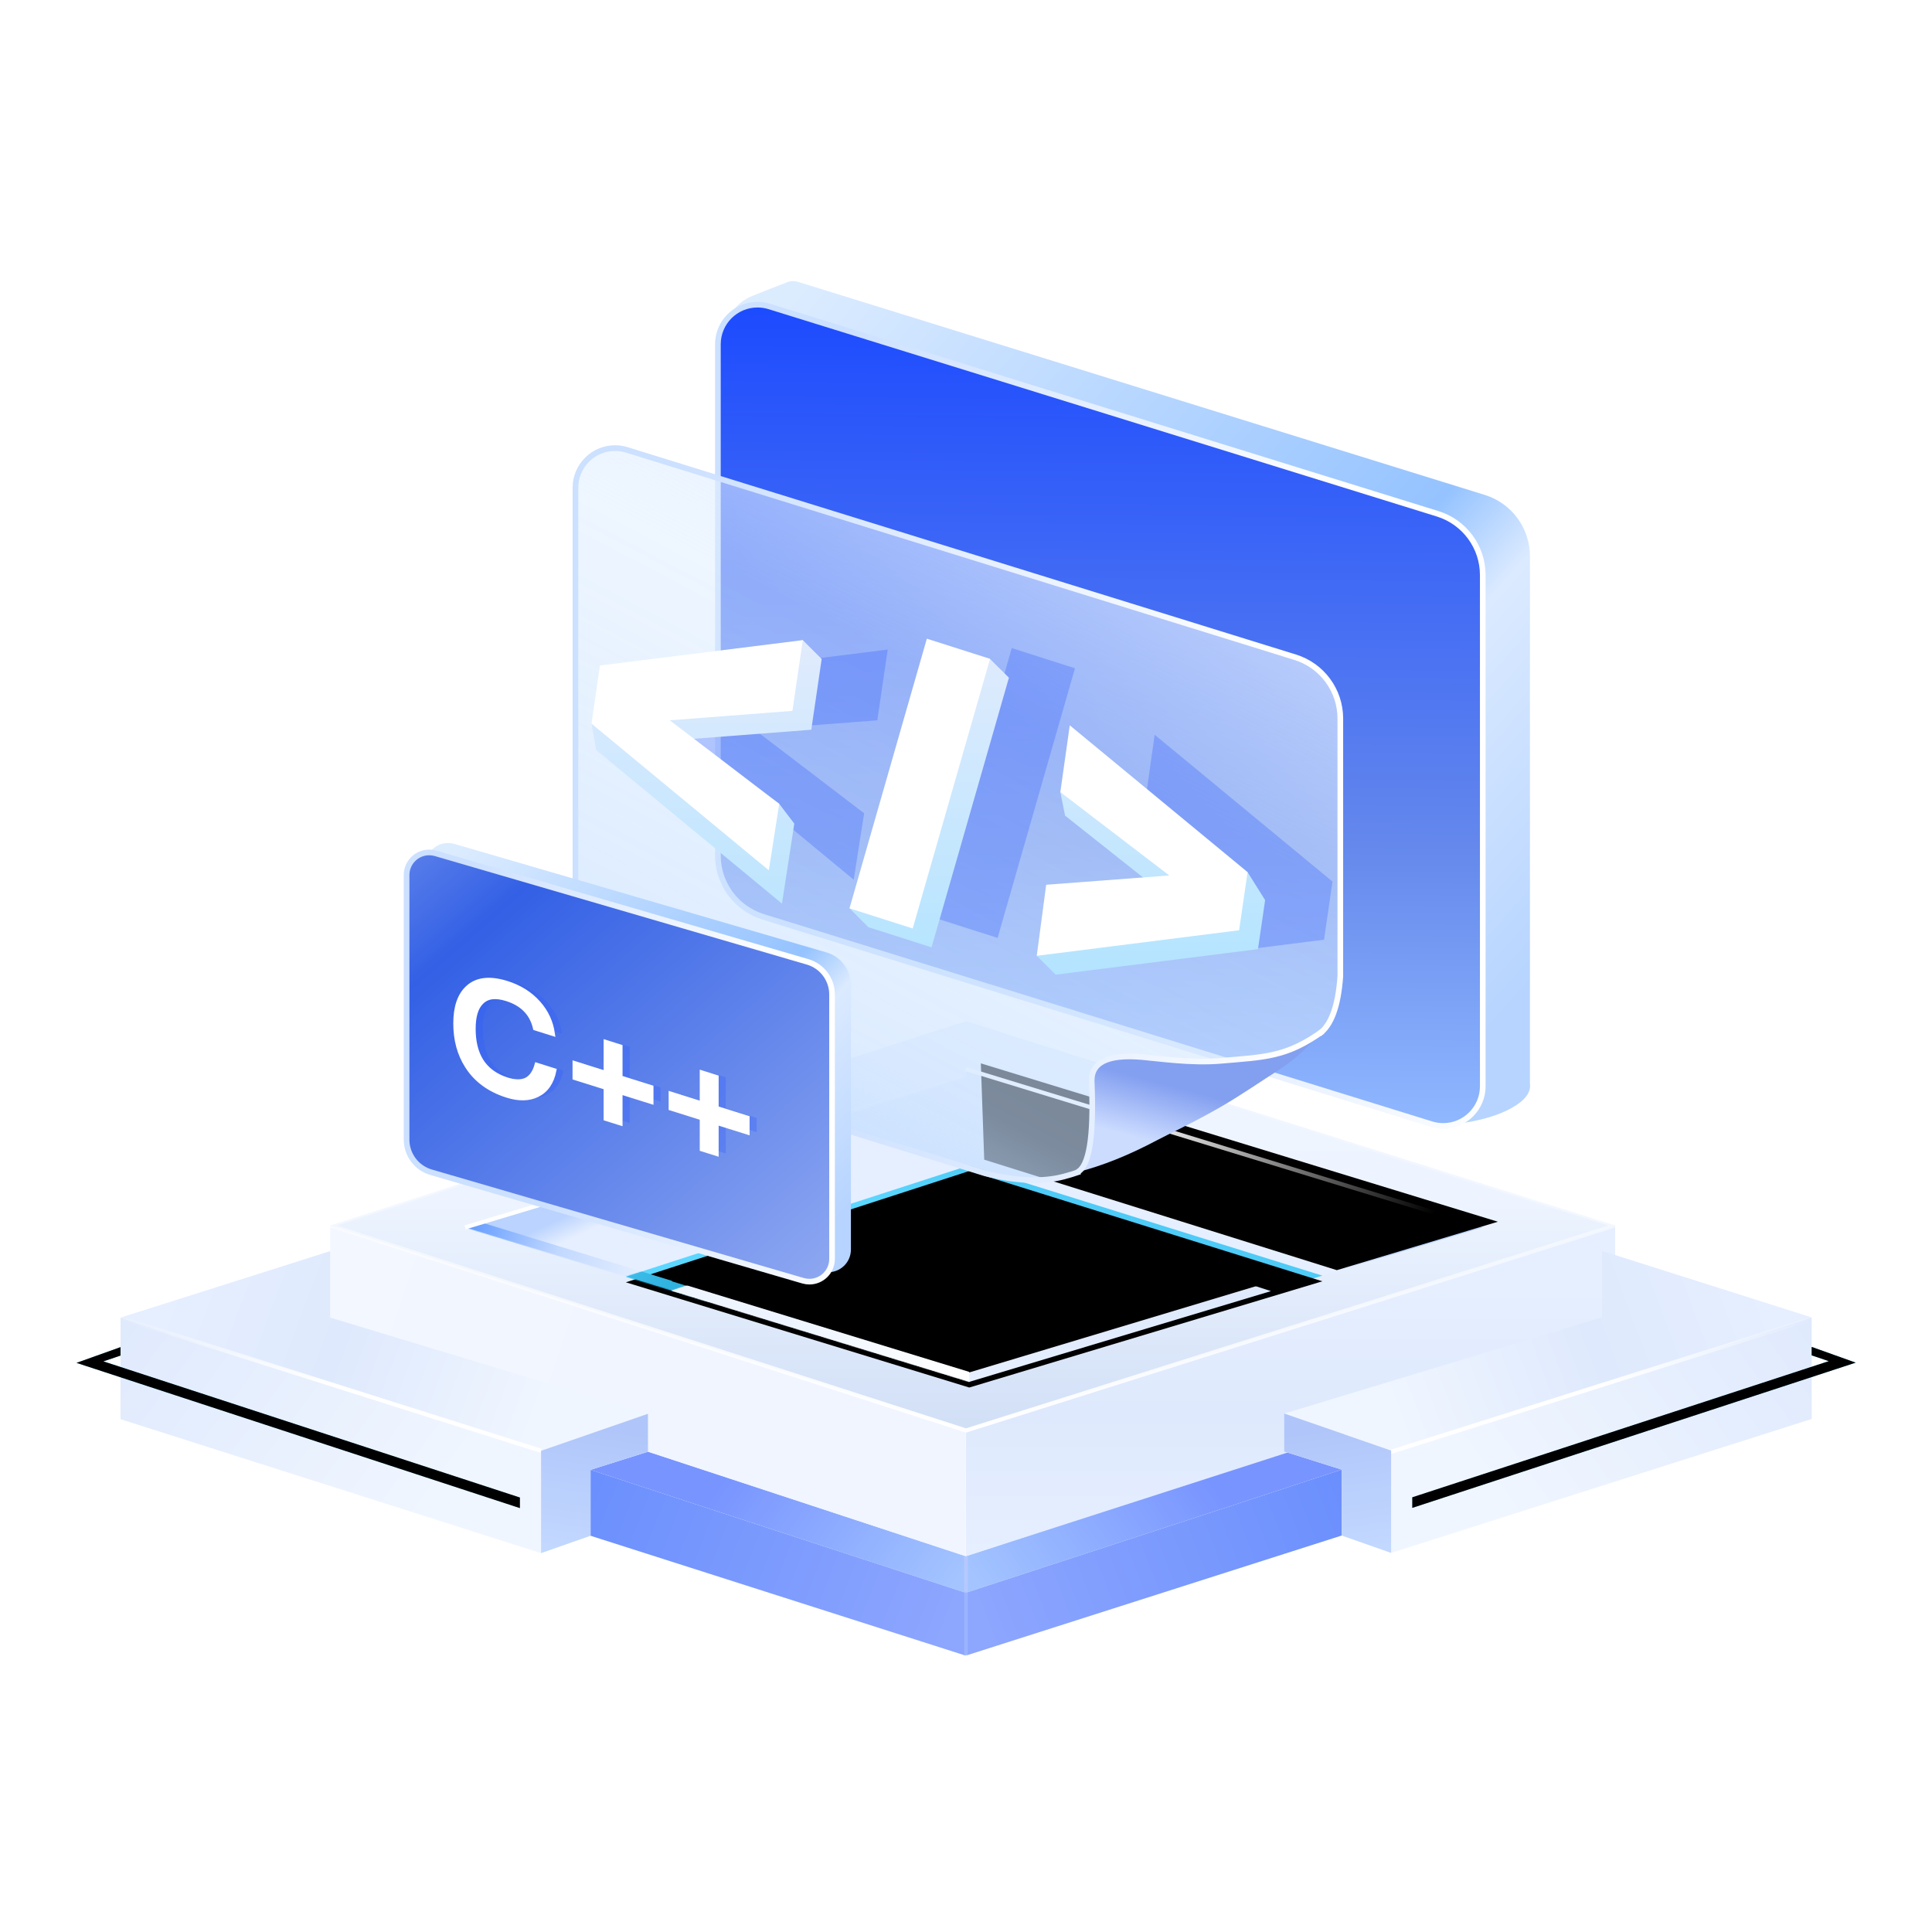 <?xml version="1.0" encoding="UTF-8"?>
<svg width="2048px" height="2048px" viewBox="0 0 2048 2048" version="1.1" xmlns="http://www.w3.org/2000/svg" xmlns:xlink="http://www.w3.org/1999/xlink">
    <title>开发</title>
    <defs>
        <linearGradient x1="106.702%" y1="57.067%" x2="30.611%" y2="36.73%" id="linearGradient-1">
            <stop stop-color="#A3C4FF" offset="0%"></stop>
            <stop stop-color="#7894FF" offset="100%"></stop>
        </linearGradient>
        <linearGradient x1="-10.659%" y1="37.738%" x2="100%" y2="58.968%" id="linearGradient-2">
            <stop stop-color="#698EFD" offset="0%"></stop>
            <stop stop-color="#8DA6FE" offset="100%"></stop>
        </linearGradient>
        <linearGradient x1="-98.445%" y1="-16.254%" x2="83.311%" y2="58.431%" id="linearGradient-3">
            <stop stop-color="#E6EFFF" offset="0%"></stop>
            <stop stop-color="#DEE9FD" offset="45.921%"></stop>
            <stop stop-color="#F0F6FF" offset="100%"></stop>
        </linearGradient>
        <filter x="0.0%" y="0.0%" width="100.0%" height="100.0%" filterUnits="objectBoundingBox" id="filter-4">
            <feGaussianBlur stdDeviation="0" in="SourceGraphic"></feGaussianBlur>
        </filter>
        <linearGradient x1="7.349%" y1="44.376%" x2="100%" y2="53.26%" id="linearGradient-5">
            <stop stop-color="#4ECBF6" offset="0%"></stop>
            <stop stop-color="#88E2FF" offset="100%"></stop>
        </linearGradient>
        <polygon id="path-6" points="46.643 31.787 -1.66986491e-12 48.462 470.025 202.427 470.025 191.201 28.49 46.88 46.643 40.741"></polygon>
        <filter x="-0.7%" y="-2.1%" width="101.5%" height="104.1%" filterUnits="objectBoundingBox" id="filter-7">
            <feGaussianBlur stdDeviation="1.5" in="SourceAlpha" result="shadowBlurInner1"></feGaussianBlur>
            <feOffset dx="0" dy="4" in="shadowBlurInner1" result="shadowOffsetInner1"></feOffset>
            <feComposite in="shadowOffsetInner1" in2="SourceAlpha" operator="arithmetic" k2="-1" k3="1" result="shadowInnerInner1"></feComposite>
            <feColorMatrix values="0 0 0 0 1   0 0 0 0 1   0 0 0 0 1  0 0 0 0.5 0" type="matrix" in="shadowInnerInner1" result="shadowMatrixInner1"></feColorMatrix>
            <feGaussianBlur stdDeviation="1.5" in="SourceAlpha" result="shadowBlurInner2"></feGaussianBlur>
            <feOffset dx="0" dy="-4" in="shadowBlurInner2" result="shadowOffsetInner2"></feOffset>
            <feComposite in="shadowOffsetInner2" in2="SourceAlpha" operator="arithmetic" k2="-1" k3="1" result="shadowInnerInner2"></feComposite>
            <feColorMatrix values="0 0 0 0 0.222   0 0 0 0 0.773   0 0 0 0 0.953  0 0 0 1 0" type="matrix" in="shadowInnerInner2" result="shadowMatrixInner2"></feColorMatrix>
            <feMerge>
                <feMergeNode in="shadowMatrixInner1"></feMergeNode>
                <feMergeNode in="shadowMatrixInner2"></feMergeNode>
            </feMerge>
        </filter>
        <filter x="0.0%" y="0.0%" width="100.0%" height="100.0%" filterUnits="objectBoundingBox" id="filter-8">
            <feGaussianBlur stdDeviation="0" in="SourceGraphic"></feGaussianBlur>
        </filter>
        <polygon id="path-9" points="46.643 31.787 -1.66986491e-12 48.462 470.025 202.427 470.025 191.201 28.49 46.88 46.643 40.741"></polygon>
        <filter x="-0.7%" y="-2.1%" width="101.5%" height="104.1%" filterUnits="objectBoundingBox" id="filter-10">
            <feGaussianBlur stdDeviation="1.5" in="SourceAlpha" result="shadowBlurInner1"></feGaussianBlur>
            <feOffset dx="0" dy="4" in="shadowBlurInner1" result="shadowOffsetInner1"></feOffset>
            <feComposite in="shadowOffsetInner1" in2="SourceAlpha" operator="arithmetic" k2="-1" k3="1" result="shadowInnerInner1"></feComposite>
            <feColorMatrix values="0 0 0 0 1   0 0 0 0 1   0 0 0 0 1  0 0 0 0.5 0" type="matrix" in="shadowInnerInner1" result="shadowMatrixInner1"></feColorMatrix>
            <feGaussianBlur stdDeviation="1.5" in="SourceAlpha" result="shadowBlurInner2"></feGaussianBlur>
            <feOffset dx="0" dy="-4" in="shadowBlurInner2" result="shadowOffsetInner2"></feOffset>
            <feComposite in="shadowOffsetInner2" in2="SourceAlpha" operator="arithmetic" k2="-1" k3="1" result="shadowInnerInner2"></feComposite>
            <feColorMatrix values="0 0 0 0 0.222   0 0 0 0 0.773   0 0 0 0 0.953  0 0 0 1 0" type="matrix" in="shadowInnerInner2" result="shadowMatrixInner2"></feColorMatrix>
            <feMerge>
                <feMergeNode in="shadowMatrixInner1"></feMergeNode>
                <feMergeNode in="shadowMatrixInner2"></feMergeNode>
            </feMerge>
        </filter>
        <linearGradient x1="50%" y1="18.947%" x2="50%" y2="100%" id="linearGradient-11">
            <stop stop-color="#E6EFFF" offset="0%"></stop>
            <stop stop-color="#DEE9FD" offset="45.921%"></stop>
            <stop stop-color="#E6EFFF" offset="100%"></stop>
        </linearGradient>
        <filter x="0.0%" y="0.0%" width="100.0%" height="100.0%" filterUnits="objectBoundingBox" id="filter-12">
            <feGaussianBlur stdDeviation="0" in="SourceGraphic"></feGaussianBlur>
        </filter>
        <linearGradient x1="5.316%" y1="42.835%" x2="83.311%" y2="53.852%" id="linearGradient-13">
            <stop stop-color="#E6EFFF" offset="0%"></stop>
            <stop stop-color="#DEE9FD" offset="45.921%"></stop>
            <stop stop-color="#F0F6FF" offset="100%"></stop>
        </linearGradient>
        <filter x="0.0%" y="0.0%" width="100.0%" height="100.0%" filterUnits="objectBoundingBox" id="filter-14">
            <feGaussianBlur stdDeviation="0" in="SourceGraphic"></feGaussianBlur>
        </filter>
        <linearGradient x1="-10.304%" y1="39.829%" x2="50%" y2="55.013%" id="linearGradient-15">
            <stop stop-color="#FFFFFF" stop-opacity="0" offset="0%"></stop>
            <stop stop-color="#FFFFFF" offset="100%"></stop>
        </linearGradient>
        <filter x="-0.8%" y="-3.6%" width="101.6%" height="107.2%" filterUnits="objectBoundingBox" id="filter-16">
            <feGaussianBlur stdDeviation="1" in="SourceGraphic"></feGaussianBlur>
        </filter>
        <linearGradient x1="59.726%" y1="10.816%" x2="50%" y2="100%" id="linearGradient-17">
            <stop stop-color="#B0C6FA" offset="0%"></stop>
            <stop stop-color="#C2D8FF" offset="100%"></stop>
        </linearGradient>
        <filter x="0.0%" y="0.0%" width="100.0%" height="100.0%" filterUnits="objectBoundingBox" id="filter-18">
            <feGaussianBlur stdDeviation="0" in="SourceGraphic"></feGaussianBlur>
        </filter>
        <linearGradient x1="0%" y1="40.812%" x2="100%" y2="58.353%" id="linearGradient-19">
            <stop stop-color="#F3F7FF" offset="0%"></stop>
            <stop stop-color="#F0F5FF" offset="45.921%"></stop>
            <stop stop-color="#F0F5FF" offset="100%"></stop>
        </linearGradient>
        <filter x="0.0%" y="0.0%" width="100.0%" height="100.0%" filterUnits="objectBoundingBox" id="filter-20">
            <feGaussianBlur stdDeviation="0" in="SourceGraphic"></feGaussianBlur>
        </filter>
        <filter x="0.0%" y="0.0%" width="100.0%" height="100.0%" filterUnits="objectBoundingBox" id="filter-21">
            <feGaussianBlur stdDeviation="0" in="SourceGraphic"></feGaussianBlur>
        </filter>
        <filter x="-0.8%" y="-3.6%" width="101.6%" height="107.2%" filterUnits="objectBoundingBox" id="filter-22">
            <feGaussianBlur stdDeviation="1" in="SourceGraphic"></feGaussianBlur>
        </filter>
        <filter x="0.0%" y="0.0%" width="100.0%" height="100.0%" filterUnits="objectBoundingBox" id="filter-23">
            <feGaussianBlur stdDeviation="0" in="SourceGraphic"></feGaussianBlur>
        </filter>
        <linearGradient x1="50%" y1="18.947%" x2="50%" y2="100%" id="linearGradient-24">
            <stop stop-color="#EFF5FF" offset="0%"></stop>
            <stop stop-color="#EDF4FF" offset="31.724%"></stop>
            <stop stop-color="#D1DFF6" offset="100%"></stop>
        </linearGradient>
        <filter x="0.0%" y="0.0%" width="100.0%" height="100.0%" filterUnits="objectBoundingBox" id="filter-25">
            <feGaussianBlur stdDeviation="0" in="SourceGraphic"></feGaussianBlur>
        </filter>
        <linearGradient x1="50%" y1="14.547%" x2="50%" y2="100%" id="linearGradient-26">
            <stop stop-color="#FFFFFF" stop-opacity="0" offset="0%"></stop>
            <stop stop-color="#FFFFFF" offset="100%"></stop>
        </linearGradient>
        <filter x="-0.7%" y="-1.2%" width="101.5%" height="102.4%" filterUnits="objectBoundingBox" id="filter-27">
            <feGaussianBlur stdDeviation="1" in="SourceGraphic"></feGaussianBlur>
        </filter>
        <linearGradient x1="50.003%" y1="104.967%" x2="50%" y2="0%" id="linearGradient-28">
            <stop stop-color="#FFFFFF" stop-opacity="0" offset="0%"></stop>
            <stop stop-color="#FFFFFF" offset="100%"></stop>
        </linearGradient>
        <filter x="-468.0%" y="-2.3%" width="1036.0%" height="104.5%" filterUnits="objectBoundingBox" id="filter-29">
            <feGaussianBlur stdDeviation="1" in="SourceGraphic"></feGaussianBlur>
        </filter>
        <filter x="-450.0%" y="-7.0%" width="1000.0%" height="113.7%" filterUnits="objectBoundingBox" id="filter-30">
            <feGaussianBlur stdDeviation="1" in="SourceGraphic"></feGaussianBlur>
        </filter>
        <filter x="-450.0%" y="-3.5%" width="1000.0%" height="107.5%" filterUnits="objectBoundingBox" id="filter-31">
            <feGaussianBlur stdDeviation="1" in="SourceGraphic"></feGaussianBlur>
        </filter>
        <linearGradient x1="50%" y1="18.947%" x2="50%" y2="100%" id="linearGradient-32">
            <stop stop-color="#F0F5FF" offset="0%"></stop>
            <stop stop-color="#DEE9FD" offset="45.921%"></stop>
            <stop stop-color="#E6EFFF" offset="100%"></stop>
        </linearGradient>
        <filter x="0.0%" y="0.0%" width="100.0%" height="100.0%" filterUnits="objectBoundingBox" id="filter-33">
            <feGaussianBlur stdDeviation="0" in="SourceGraphic"></feGaussianBlur>
        </filter>
        <linearGradient x1="51.903%" y1="48.079%" x2="40.972%" y2="56.347%" id="linearGradient-34">
            <stop stop-color="#BAD3FF" offset="0%"></stop>
            <stop stop-color="#E6EFFF" offset="100%"></stop>
        </linearGradient>
        <polygon id="path-35" points="942.636 50.671 1490.697 218.521 1320 269.874 946.209 152.763"></polygon>
        <filter x="0.0%" y="0.0%" width="100.0%" height="100.0%" filterUnits="objectBoundingBox" id="filter-36">
            <feGaussianBlur stdDeviation="0" in="SourceGraphic"></feGaussianBlur>
        </filter>
        <filter x="-1.7%" y="-4.3%" width="103.5%" height="108.7%" filterUnits="objectBoundingBox" id="filter-37">
            <feGaussianBlur stdDeviation="1.5" in="SourceAlpha" result="shadowBlurInner1"></feGaussianBlur>
            <feOffset dx="16" dy="-6" in="shadowBlurInner1" result="shadowOffsetInner1"></feOffset>
            <feComposite in="shadowOffsetInner1" in2="SourceAlpha" operator="arithmetic" k2="-1" k3="1" result="shadowInnerInner1"></feComposite>
            <feColorMatrix values="0 0 0 0 0.942   0 0 0 0 0.968   0 0 0 0 1  0 0 0 0.323 0" type="matrix" in="shadowInnerInner1"></feColorMatrix>
        </filter>
        <linearGradient x1="94.635%" y1="55.209%" x2="31.037%" y2="48.251%" id="linearGradient-38">
            <stop stop-color="#FFFFFF" stop-opacity="0" offset="0%"></stop>
            <stop stop-color="#FFFFFF" offset="100%"></stop>
        </linearGradient>
        <filter x="-0.7%" y="-3.0%" width="101.3%" height="106.1%" filterUnits="objectBoundingBox" id="filter-39">
            <feGaussianBlur stdDeviation="1" in="SourceGraphic"></feGaussianBlur>
        </filter>
        <linearGradient x1="37.992%" y1="48.565%" x2="44.305%" y2="53.948%" id="linearGradient-40">
            <stop stop-color="#BAD3FF" offset="0%"></stop>
            <stop stop-color="#E6EFFF" offset="100%"></stop>
        </linearGradient>
        <polygon id="path-41" points="0.235 160.758 534.73 -2.30582777e-12 535.913 95 170.675 212.978"></polygon>
        <linearGradient x1="9.177%" y1="44.478%" x2="101.948%" y2="54.651%" id="linearGradient-43">
            <stop stop-color="#4689FF" offset="0%"></stop>
            <stop stop-color="#C1D8FF" offset="44.188%"></stop>
            <stop stop-color="#FFFFFF" offset="100%"></stop>
        </linearGradient>
        <filter x="-0.9%" y="-2.8%" width="101.8%" height="105.6%" filterUnits="objectBoundingBox" id="filter-44">
            <feGaussianBlur stdDeviation="1" in="SourceGraphic"></feGaussianBlur>
        </filter>
        <linearGradient x1="94.635%" y1="55.023%" x2="31.037%" y2="48.313%" id="linearGradient-45">
            <stop stop-color="#FFFFFF" stop-opacity="0" offset="0%"></stop>
            <stop stop-color="#FFFFFF" offset="100%"></stop>
        </linearGradient>
        <filter x="-0.7%" y="-3.2%" width="101.4%" height="106.3%" filterUnits="objectBoundingBox" id="filter-46">
            <feGaussianBlur stdDeviation="1" in="SourceGraphic"></feGaussianBlur>
        </filter>
        <linearGradient x1="71.553%" y1="45.372%" x2="50%" y2="54.832%" id="linearGradient-47">
            <stop stop-color="#4ECBF6" offset="0%"></stop>
            <stop stop-color="#5CD7FF" offset="100%"></stop>
        </linearGradient>
        <polygon id="path-48" points="364.73 -8.1023017e-14 739.005 116.917 364.73 229.516 0.699 117.985"></polygon>
        <filter x="-0.6%" y="-2.0%" width="101.2%" height="103.9%" filterUnits="objectBoundingBox" id="filter-50">
            <feGaussianBlur stdDeviation="1.5" in="SourceAlpha" result="shadowBlurInner1"></feGaussianBlur>
            <feOffset dx="0" dy="6" in="shadowBlurInner1" result="shadowOffsetInner1"></feOffset>
            <feComposite in="shadowOffsetInner1" in2="SourceAlpha" operator="arithmetic" k2="-1" k3="1" result="shadowInnerInner1"></feComposite>
            <feColorMatrix values="0 0 0 0 0.118   0 0 0 0 0.642   0 0 0 0 0.83  0 0 0 0.875 0" type="matrix" in="shadowInnerInner1"></feColorMatrix>
        </filter>
        <linearGradient x1="9.177%" y1="44.478%" x2="101.948%" y2="54.651%" id="linearGradient-51">
            <stop stop-color="#4689FF" offset="0%"></stop>
            <stop stop-color="#4FCCF7" offset="44.188%"></stop>
            <stop stop-color="#27ABD9" offset="100%"></stop>
        </linearGradient>
        <filter x="-0.9%" y="-2.8%" width="101.8%" height="105.6%" filterUnits="objectBoundingBox" id="filter-52">
            <feGaussianBlur stdDeviation="1" in="SourceGraphic"></feGaussianBlur>
        </filter>
        <linearGradient x1="50%" y1="18.947%" x2="50%" y2="100%" id="linearGradient-53">
            <stop stop-color="#E6EFFF" offset="0%"></stop>
            <stop stop-color="#DEE9FD" offset="45.921%"></stop>
            <stop stop-color="#E6EFFF" offset="100%"></stop>
        </linearGradient>
        <polygon id="path-54" points="315.751 -8.62949707e-13 635.527 103.313 315.751 199.516 8.05383907e-13 102.777"></polygon>
        <filter x="-1.1%" y="-3.5%" width="102.2%" height="107.0%" filterUnits="objectBoundingBox" id="filter-56">
            <feGaussianBlur stdDeviation="2" in="SourceAlpha" result="shadowBlurInner1"></feGaussianBlur>
            <feOffset dx="0" dy="-10" in="shadowBlurInner1" result="shadowOffsetInner1"></feOffset>
            <feComposite in="shadowOffsetInner1" in2="SourceAlpha" operator="arithmetic" k2="-1" k3="1" result="shadowInnerInner1"></feComposite>
            <feColorMatrix values="0 0 0 0 0.74   0 0 0 0 0.832   0 0 0 0 1  0 0 0 1 0" type="matrix" in="shadowInnerInner1"></feColorMatrix>
        </filter>
        <linearGradient x1="9.177%" y1="44.478%" x2="101.948%" y2="54.651%" id="linearGradient-57">
            <stop stop-color="#EFF5FF" offset="0%"></stop>
            <stop stop-color="#EDF4FF" offset="31.724%"></stop>
            <stop stop-color="#FFFFFF" offset="100%"></stop>
        </linearGradient>
        <filter x="-0.9%" y="-2.8%" width="101.8%" height="105.6%" filterUnits="objectBoundingBox" id="filter-58">
            <feGaussianBlur stdDeviation="1" in="SourceGraphic"></feGaussianBlur>
        </filter>
        <linearGradient x1="4.994%" y1="4.818%" x2="95.006%" y2="88.842%" id="linearGradient-59">
            <stop stop-color="#DCECFF" offset="0%"></stop>
            <stop stop-color="#95C3FF" offset="61.38%"></stop>
            <stop stop-color="#DBEAFF" offset="71.477%"></stop>
            <stop stop-color="#B6D4FF" offset="100%"></stop>
        </linearGradient>
        <linearGradient x1="54.242%" y1="-2.719%" x2="53.322%" y2="100%" id="linearGradient-60">
            <stop stop-color="#1948FF" offset="0%"></stop>
            <stop stop-color="#6488EC" offset="66.486%"></stop>
            <stop stop-color="#90B8FF" offset="100%"></stop>
        </linearGradient>
        <linearGradient x1="26.534%" y1="46.121%" x2="85.816%" y2="31.988%" id="linearGradient-61">
            <stop stop-color="#CCE0FF" offset="0%"></stop>
            <stop stop-color="#FFFFFF" offset="100%"></stop>
        </linearGradient>
        <linearGradient x1="63.984%" y1="6.75%" x2="19.694%" y2="87.057%" id="linearGradient-62">
            <stop stop-color="#E3F0FF" stop-opacity="0.744" offset="0%"></stop>
            <stop stop-color="#DDEDFF" stop-opacity="0.509" offset="32.483%"></stop>
            <stop stop-color="#C9E1FF" stop-opacity="0.617" offset="85.108%"></stop>
            <stop stop-color="#C2DDFF" stop-opacity="0.776" offset="100%"></stop>
        </linearGradient>
        <linearGradient x1="21.047%" y1="46.447%" x2="94.19%" y2="33.501%" id="linearGradient-63">
            <stop stop-color="#CCE0FF" offset="0%"></stop>
            <stop stop-color="#FFFFFF" offset="100%"></stop>
        </linearGradient>
        <filter x="-10.4%" y="-21.4%" width="120.7%" height="142.8%" filterUnits="objectBoundingBox" id="filter-64">
            <feGaussianBlur stdDeviation="24" in="SourceGraphic"></feGaussianBlur>
        </filter>
        <linearGradient x1="50%" y1="0%" x2="50%" y2="100%" id="linearGradient-65">
            <stop stop-color="#EEEEEE" offset="0%"></stop>
            <stop stop-color="#E1EBFD" offset="0%"></stop>
            <stop stop-color="#B3E4FF" offset="100%"></stop>
        </linearGradient>
        <linearGradient x1="4.156%" y1="4.818%" x2="95.844%" y2="88.842%" id="linearGradient-66">
            <stop stop-color="#DCECFF" offset="0%"></stop>
            <stop stop-color="#95C3FF" offset="61.38%"></stop>
            <stop stop-color="#DBEAFF" offset="71.477%"></stop>
            <stop stop-color="#B6D4FF" offset="100%"></stop>
        </linearGradient>
        <linearGradient x1="-44.416%" y1="-84.149%" x2="114.973%" y2="100%" id="linearGradient-67">
            <stop stop-color="#F1F6FF" offset="0%"></stop>
            <stop stop-color="#3360E5" offset="48.014%"></stop>
            <stop stop-color="#96AEF2" offset="100%"></stop>
        </linearGradient>
        <linearGradient x1="23.453%" y1="46.121%" x2="90.517%" y2="31.988%" id="linearGradient-68">
            <stop stop-color="#CCE0FF" offset="0%"></stop>
            <stop stop-color="#FFFFFF" offset="100%"></stop>
        </linearGradient>
        <filter x="-7.8%" y="-13.1%" width="115.5%" height="126.1%" filterUnits="objectBoundingBox" id="filter-69">
            <feGaussianBlur stdDeviation="8" in="SourceGraphic"></feGaussianBlur>
        </filter>
        <linearGradient x1="27.006%" y1="33.392%" x2="10.553%" y2="69.303%" id="linearGradient-70">
            <stop stop-color="#839FF0" offset="0%"></stop>
            <stop stop-color="#CCDCFF" offset="100%"></stop>
        </linearGradient>
        <linearGradient x1="2.077%" y1="64.916%" x2="94.19%" y2="44.057%" id="linearGradient-71">
            <stop stop-color="#E3EEFF" offset="0%"></stop>
            <stop stop-color="#FFFFFF" offset="100%"></stop>
        </linearGradient>
    </defs>
    <g id="开发" stroke="none" stroke-width="1" fill="none" fill-rule="evenodd">
        <g id="编组-3" transform="translate(81.097, 1082.55)">
            <g id="编组-2" transform="translate(0, 313)">
                <g id="编组" transform="translate(0, 0.684)">
                    <polygon id="路径-38" fill="url(#linearGradient-1)" points="544.887 161.844 942.636 292.184 942.636 253.414 605.769 142.651"></polygon>
                    <polygon id="路径-38" fill="url(#linearGradient-2)" points="544.887 161.844 942.636 292.184 942.636 358.816 544.887 231.729"></polygon>
                    <polygon id="路径-39" fill="url(#linearGradient-3)" filter="url(#filter-4)" points="46.643 108.146 492.438 250.157 492.438 141.651 46.643 0.491"></polygon>
                    <g id="路径-40">
                        <use fill="url(#linearGradient-5)" fill-rule="evenodd" xlink:href="#path-6"></use>
                        <use fill="black" fill-opacity="1" filter="url(#filter-7)" xlink:href="#path-6"></use>
                    </g>
                </g>
                <g id="编组" transform="translate(1414.5, 179.95) scale(-1, 1) translate(-1414.5, -179.95) translate(943, 0.45)">
                    <polygon id="路径-38" fill="url(#linearGradient-1)" points="544.887 161.844 942.636 292.184 942.636 253.414 605.769 142.651"></polygon>
                    <polygon id="路径-38" fill="url(#linearGradient-2)" points="544.887 161.844 942.636 292.184 942.636 358.816 544.887 231.729"></polygon>
                    <polygon id="路径-39" fill="url(#linearGradient-3)" filter="url(#filter-8)" points="46.643 108.146 492.438 250.157 492.438 141.651 46.643 0.491"></polygon>
                    <g id="路径-40">
                        <use fill="url(#linearGradient-5)" fill-rule="evenodd" xlink:href="#path-9"></use>
                        <use fill="black" fill-opacity="1" filter="url(#filter-10)" xlink:href="#path-9"></use>
                    </g>
                </g>
            </g>
            <polygon id="路径-3" fill="url(#linearGradient-11)" filter="url(#filter-12)" points="942.903 567.098 1631.041 345.246 1631.041 216.45 942.903 433.364"></polygon>
            <polygon id="路径-39" fill="url(#linearGradient-13)" filter="url(#filter-14)" transform="translate(1559.794, 349.276) scale(-1, 1) translate(-1559.794, -349.276) " points="1502.49 313.941 1502.49 243.45 1280.231 313.941 1726.025 455.101 1839.357 415.87"></polygon>
            <line x1="1838.698" y1="456.61" x2="1392.903" y2="315.45" id="路径" stroke="url(#linearGradient-15)" stroke-width="4.36" filter="url(#filter-16)" transform="translate(1615.8, 386.03) scale(-1, 1) translate(-1615.8, -386.03) "></line>
            <polygon id="路径-39" fill="url(#linearGradient-17)" filter="url(#filter-18)" transform="translate(1336.896, 489.738) scale(-1, 1) translate(-1336.896, -489.738) " points="1393.562 456.101 1332.68 475.295 1332.68 545.179 1280.231 563.607 1280.231 455.101 1393.562 415.87"></polygon>
            <polygon id="路径-3" fill="url(#linearGradient-19)" filter="url(#filter-20)" points="942.636 567.098 268.903 345.246 268.903 216.45 942.636 433.364"></polygon>
            <polygon id="路径-39" fill="url(#linearGradient-13)" filter="url(#filter-21)" points="268.903 314.175 268.903 243.684 46.643 314.175 492.438 455.335 605.769 416.104"></polygon>
            <line x1="492.438" y1="455.335" x2="46.643" y2="314.175" id="路径" stroke="url(#linearGradient-15)" stroke-width="4.36" filter="url(#filter-22)"></line>
            <polygon id="路径-39" fill="url(#linearGradient-17)" filter="url(#filter-23)" points="605.769 456.335 544.887 475.529 544.887 545.413 492.438 563.841 492.438 455.335 605.769 416.104"></polygon>
            <polygon id="路径-3" fill="url(#linearGradient-24)" filter="url(#filter-25)" points="269.17 216.45 942.903 -1.42108547e-13 1631.041 216.45 942.903 433.827"></polygon>
            <polygon id="路径-3" stroke="url(#linearGradient-26)" stroke-width="4.36" filter="url(#filter-27)" points="269.17 216.45 942.903 -1.42108547e-13 1631.041 216.45 942.903 433.827"></polygon>
            <line x1="942.903" y1="433.827" x2="942.903" y2="567.098" id="路径-2" stroke="url(#linearGradient-28)" stroke-width="4.36" filter="url(#filter-29)"></line>
            <line x1="942.903" y1="605.45" x2="942.903" y2="567.098" id="路径-2" stroke="#B5C8FF" stroke-width="4" filter="url(#filter-30)"></line>
            <line x1="942.903" y1="605.45" x2="942.903" y2="671.45" id="路径-2" stroke="#9AB4FF" stroke-width="4" filter="url(#filter-31)"></line>
            <polygon id="路径-3" fill="url(#linearGradient-32)" filter="url(#filter-33)" points="411.876 218.521 946.371 57.763 1490.697 218.521 946.371 382.279"></polygon>
            <g id="路径-3" filter="url(#filter-36)">
                <use fill="url(#linearGradient-34)" fill-rule="evenodd" xlink:href="#path-35"></use>
                <use fill="black" fill-opacity="1" filter="url(#filter-37)" xlink:href="#path-35"></use>
            </g>
            <line x1="942.636" y1="50.671" x2="1490.697" y2="218.521" id="路径" stroke="url(#linearGradient-38)" stroke-width="4.36" filter="url(#filter-39)"></line>
            <g id="路径-45" transform="translate(411.641, 57.763)">
                <mask id="mask-42" fill="white">
                    <use xlink:href="#path-41"></use>
                </mask>
                <use id="蒙版" fill="url(#linearGradient-40)" xlink:href="#path-41"></use>
                <polygon fill="url(#linearGradient-43)" filter="url(#filter-44)" mask="url(#mask-42)" points="-43.489 136.818 259.034 229.516 259.262 244.914 -66 146.233"></polygon>
            </g>
            <line x1="411.876" y1="218.521" x2="946.371" y2="57.763" id="路径" stroke="url(#linearGradient-45)" stroke-width="4.36" filter="url(#filter-46)"></line>
            <g id="路径-45" transform="translate(581.641, 152.763)">
                <mask id="mask-49" fill="white">
                    <use xlink:href="#path-48"></use>
                </mask>
                <g id="蒙版">
                    <use fill="url(#linearGradient-47)" fill-rule="evenodd" xlink:href="#path-48"></use>
                    <use fill="black" fill-opacity="1" filter="url(#filter-50)" xlink:href="#path-48"></use>
                </g>
                <polygon fill="url(#linearGradient-51)" filter="url(#filter-52)" mask="url(#mask-49)" points="-213.489 41.818 89.034 134.516 89.262 149.914 -236 51.233"></polygon>
            </g>
            <g id="路径-45" transform="translate(630.62, 182.763)">
                <mask id="mask-55" fill="white">
                    <use xlink:href="#path-54"></use>
                </mask>
                <g id="蒙版">
                    <use fill="url(#linearGradient-53)" fill-rule="evenodd" xlink:href="#path-54"></use>
                    <use fill="black" fill-opacity="1" filter="url(#filter-56)" xlink:href="#path-54"></use>
                </g>
                <polygon fill="url(#linearGradient-57)" filter="url(#filter-58)" mask="url(#mask-55)" points="13.228 96.273 315.751 188.972 315.979 204.37 -9.283 105.689"></polygon>
            </g>
        </g>
        <path d="M847.212,299.175 L1573.943,524.641 C1602.399,533.47 1621.794,559.794 1621.794,589.587 L1621.794,1148.692 L1621.794,1148.692 C1623.063,1157.878 1616.691,1166.426 1602.677,1174.335 C1588.662,1182.245 1570.064,1187.79 1546.883,1190.971 L853.964,951.828 C827.959,942.853 809.923,919.092 808.271,891.631 L774.759,334.413 L774.759,334.413 C778.204,326.253 784.723,319.84 794.315,315.174 C802.017,311.428 817.588,305.96 834.305,299.175 C838.139,297.619 842.441,297.619 847.212,299.175 Z" id="矩形" fill="url(#linearGradient-59)"></path>
        <path d="M815.445,324.832 L1523.943,544.641 C1552.399,553.47 1571.794,579.794 1571.794,609.587 L1571.794,1151.541 C1571.794,1174.737 1552.99,1193.541 1529.794,1193.541 C1525.574,1193.541 1521.379,1192.905 1517.349,1191.655 L808.851,971.846 C780.395,963.017 761,936.693 761,906.899 L761,364.946 C761,341.75 779.804,322.946 803,322.946 C807.22,322.946 811.415,323.582 815.445,324.832 Z" id="矩形" fill="url(#linearGradient-60)"></path>
        <path d="M815.445,324.832 L1523.943,544.641 C1552.399,553.47 1571.794,579.794 1571.794,609.587 L1571.794,1151.541 C1571.794,1174.737 1552.99,1193.541 1529.794,1193.541 C1525.574,1193.541 1521.379,1192.905 1517.349,1191.655 L808.851,971.846 C780.395,963.017 761,936.693 761,906.899 L761,364.946 C761,341.75 779.804,322.946 803,322.946 C807.22,322.946 811.415,323.582 815.445,324.832 Z" id="矩形" stroke="url(#linearGradient-61)" stroke-width="6"></path>
        <path d="M664.445,476.891 L1372.943,696.701 C1401.399,705.529 1420.794,731.853 1420.794,761.647 L1420.794,1034.928 L1420.794,1034.928 C1418.343,1064.952 1407.9,1088.456 1389.465,1105.441 C1363.929,1128.969 1319.01,1152.324 1267.858,1180.692 C1211.785,1211.789 1166.054,1237.188 1127.704,1247.201 C1104.694,1253.209 1076.863,1252.066 1044.212,1243.772 L657.851,1123.905 C629.395,1115.077 610,1088.753 610,1058.959 L610,517.005 C610,493.809 628.804,475.005 652,475.005 C656.22,475.005 660.415,475.641 664.445,476.891 Z" id="矩形" fill="url(#linearGradient-62)"></path>
        <path d="M1144.856,1241.906 C1138.978,1243.975 1133.264,1245.749 1127.704,1247.201 C1104.694,1253.209 1076.863,1252.066 1044.212,1243.772 L657.851,1123.905 C629.395,1115.077 610,1088.753 610,1058.959 L610,517.005 C610,493.809 628.804,475.005 652,475.005 C656.22,475.005 660.415,475.641 664.445,476.891 L1372.943,696.701 C1401.399,705.529 1420.794,731.853 1420.794,761.647 L1420.794,1034.928 L1420.794,1034.928 C1418.555,1066.676 1411.107,1086.991 1398.452,1095.873" id="路径" stroke="url(#linearGradient-63)" stroke-width="6"></path>
        <path d="M905,932.573 L916,862.082 L800,773.571 L930,763.549 L941,688.559 L726,715.459 L717,777.088 L905,932.573 Z M1057.5,994.231 L1139.5,708.394 L1072.5,687.017 L990.5,972.853 L1057.5,994.231 Z M1189,1023.188 L1403.5,996.128 L1412.5,934.5 L1224,778.856 L1214,849.665 L1329.5,938.017 L1199,947.879 L1189,1023.188 Z" id="&lt;/&gt;" fill="#2E5BFA" opacity="0.546" filter="url(#filter-64)"></path>
        <path d="M828.928,957.879 L841.98,873.061 L826,852.082 L730,783.571 L860,773.549 L871,698.559 L851,678.559 L656,725.459 L627,767.088 L631.981,795.007 L828.928,957.879 Z M987.5,1004.231 L1069.5,718.394 L1049.5,698.559 L1002.5,697.017 L900.5,962.853 L920.5,982.853 L987.5,1004.231 Z M1119,1033.188 L1333.5,1006.128 L1341.087,954.177 L1322.5,924.5 L1313.045,926.566 L1154,788.856 L1124,839.665 L1129,864.572 L1252.957,962.853 L1129,957.879 L1099,1013.188 L1119,1033.188 Z" id="&lt;/&gt;" fill="url(#linearGradient-65)"></path>
        <path d="M815,922.573 L826,852.082 L710,763.571 L840,753.549 L851,678.559 L636,705.459 L627,767.088 L815,922.573 Z M967.5,984.231 L1049.5,698.394 L982.5,677.017 L900.5,962.853 L967.5,984.231 Z M1099,1013.188 L1313.5,986.128 L1322.5,924.5 L1134,768.856 L1124,839.665 L1239.5,928.017 L1109,937.879 L1099,1013.188 Z" id="&lt;/&gt;" fill="#FFFFFF" fill-rule="nonzero"></path>
        <path d="M481.721,894.567 L876.081,1009.599 C891.44,1014.08 902,1028.159 902,1044.159 L902,1324.605 C902,1337.86 891.255,1348.605 878,1348.605 C875.726,1348.605 873.463,1348.282 871.279,1347.645 L476.919,1232.612 C461.56,1228.132 451,1214.052 451,1198.052 L451,917.607 C451,904.352 461.745,893.607 475,893.607 C477.274,893.607 479.537,893.93 481.721,894.567 Z" id="矩形" fill="url(#linearGradient-66)"></path>
        <path d="M461.721,904.567 L856.081,1019.599 C871.44,1024.08 882,1038.159 882,1054.159 L882,1334.605 C882,1347.86 871.255,1358.605 858,1358.605 C855.726,1358.605 853.463,1358.282 851.279,1357.645 L456.919,1242.612 C441.56,1238.132 431,1224.052 431,1208.052 L431,927.607 C431,914.352 441.745,903.607 455,903.607 C457.274,903.607 459.537,903.93 461.721,904.567 Z" id="矩形" fill="url(#linearGradient-67)"></path>
        <path d="M461.721,904.567 L856.081,1019.599 C871.44,1024.08 882,1038.159 882,1054.159 L882,1334.605 C882,1347.86 871.255,1358.605 858,1358.605 C855.726,1358.605 853.463,1358.282 851.279,1357.645 L456.919,1242.612 C441.56,1238.132 431,1224.052 431,1208.052 L431,927.607 C431,914.352 441.745,903.607 455,903.607 C457.274,903.607 459.537,903.93 461.721,904.567 Z" id="矩形" stroke="url(#linearGradient-68)" stroke-width="6"></path>
        <path d="M547.72,1161.173 C560.04,1165.036 570.6,1164.827 579.4,1160.546 C588.84,1155.985 594.76,1147.442 597.32,1134.804 L579.08,1129.085 C576.84,1137.023 573,1142.379 567.56,1144.994 C562.44,1147.228 555.72,1147.201 547.56,1144.643 C535.08,1140.73 525.8,1133.82 519.88,1124.284 C514.44,1115.379 511.72,1104.126 511.72,1090.686 C511.72,1077.566 514.44,1068.179 520.04,1062.574 C526.12,1056.161 535.08,1054.97 547.08,1058.732 C555.08,1061.241 561.64,1064.897 566.76,1070.023 C572.04,1075.198 575.56,1081.742 577.48,1089.864 L595.72,1095.583 C593.96,1083.511 589,1072.676 580.68,1063.347 C572.04,1053.598 560.84,1046.567 547.4,1042.353 C529.16,1036.634 515.24,1038.19 505.64,1047.34 C497.16,1055.241 493,1067.857 493,1084.817 C493,1102.097 497,1117.111 505.16,1129.909 C514.44,1144.659 528.68,1155.203 547.72,1161.173 Z M667.417,1190.427 L667.417,1157.467 L700.217,1167.751 L700.217,1152.711 L667.417,1142.427 L667.417,1109.627 L652.377,1104.911 L652.377,1137.711 L619.417,1127.377 L619.417,1142.417 L652.377,1152.751 L652.377,1185.711 L667.417,1190.427 Z M769.299,1222.787 L769.299,1189.827 L802.099,1200.111 L802.099,1185.071 L769.299,1174.787 L769.299,1141.987 L754.259,1137.272 L754.259,1170.072 L721.299,1159.738 L721.299,1174.778 L754.259,1185.112 L754.259,1218.072 L769.299,1222.787 Z" id="C++" fill="#2E5BFA" opacity="0.546" filter="url(#filter-69)"></path>
        <path d="M537.72,1161.173 C550.04,1165.036 560.6,1164.827 569.4,1160.546 C578.84,1155.985 584.76,1147.442 587.32,1134.804 L569.08,1129.085 C566.84,1137.023 563,1142.379 557.56,1144.994 C552.44,1147.228 545.72,1147.201 537.56,1144.643 C525.08,1140.73 515.8,1133.82 509.88,1124.284 C504.44,1115.379 501.72,1104.126 501.72,1090.686 C501.72,1077.566 504.44,1068.179 510.04,1062.574 C516.12,1056.161 525.08,1054.97 537.08,1058.732 C545.08,1061.241 551.64,1064.897 556.76,1070.023 C562.04,1075.198 565.56,1081.742 567.48,1089.864 L585.72,1095.583 C583.96,1083.511 579,1072.676 570.68,1063.347 C562.04,1053.598 550.84,1046.567 537.4,1042.353 C519.16,1036.634 505.24,1038.19 495.64,1047.34 C487.16,1055.241 483,1067.857 483,1084.817 C483,1102.097 487,1117.111 495.16,1129.909 C504.44,1144.659 518.68,1155.203 537.72,1161.173 Z M657.417,1190.427 L657.417,1157.467 L690.217,1167.751 L690.217,1152.711 L657.417,1142.427 L657.417,1109.627 L642.377,1104.911 L642.377,1137.711 L609.417,1127.377 L609.417,1142.417 L642.377,1152.751 L642.377,1185.711 L657.417,1190.427 Z M759.299,1222.787 L759.299,1189.827 L792.099,1200.111 L792.099,1185.071 L759.299,1174.787 L759.299,1141.987 L744.259,1137.272 L744.259,1170.072 L711.299,1159.738 L711.299,1174.778 L744.259,1185.112 L744.259,1218.072 L759.299,1222.787 Z" id="C++" stroke="#FFFFFF" stroke-width="5" fill="#FFFFFF" fill-rule="nonzero"></path>
        <path d="M1141.974,1242.551 C1154.442,1236.591 1159.558,1205.285 1157.32,1148.633 C1155.461,1126.641 1173.239,1117.267 1210.655,1120.512 C1228.684,1122.075 1263.605,1128.713 1293.734,1124.546 C1308.123,1122.555 1333.642,1122.385 1360.618,1113.779 C1369.63,1110.904 1383.117,1104.051 1401.079,1093.221 C1387.027,1110.253 1371.14,1124.381 1353.416,1135.605 C1339.437,1144.458 1314.792,1161.417 1293.734,1173.535 C1264.213,1190.523 1238.138,1202.474 1226.738,1208.546 C1196.799,1224.493 1168.544,1235.828 1141.974,1242.551 Z" id="路径-50" fill="url(#linearGradient-70)"></path>
        <path d="M1141.974,1242.551 C1154.442,1236.591 1159.558,1205.285 1157.32,1148.633 C1155.461,1126.641 1173.239,1117.267 1210.655,1120.512 C1228.684,1122.075 1263.082,1127.157 1293.734,1124.546 C1341.087,1120.512 1363.908,1120.512 1401.942,1093.221" id="路径" stroke="url(#linearGradient-71)" stroke-width="6"></path>
    </g>
</svg>